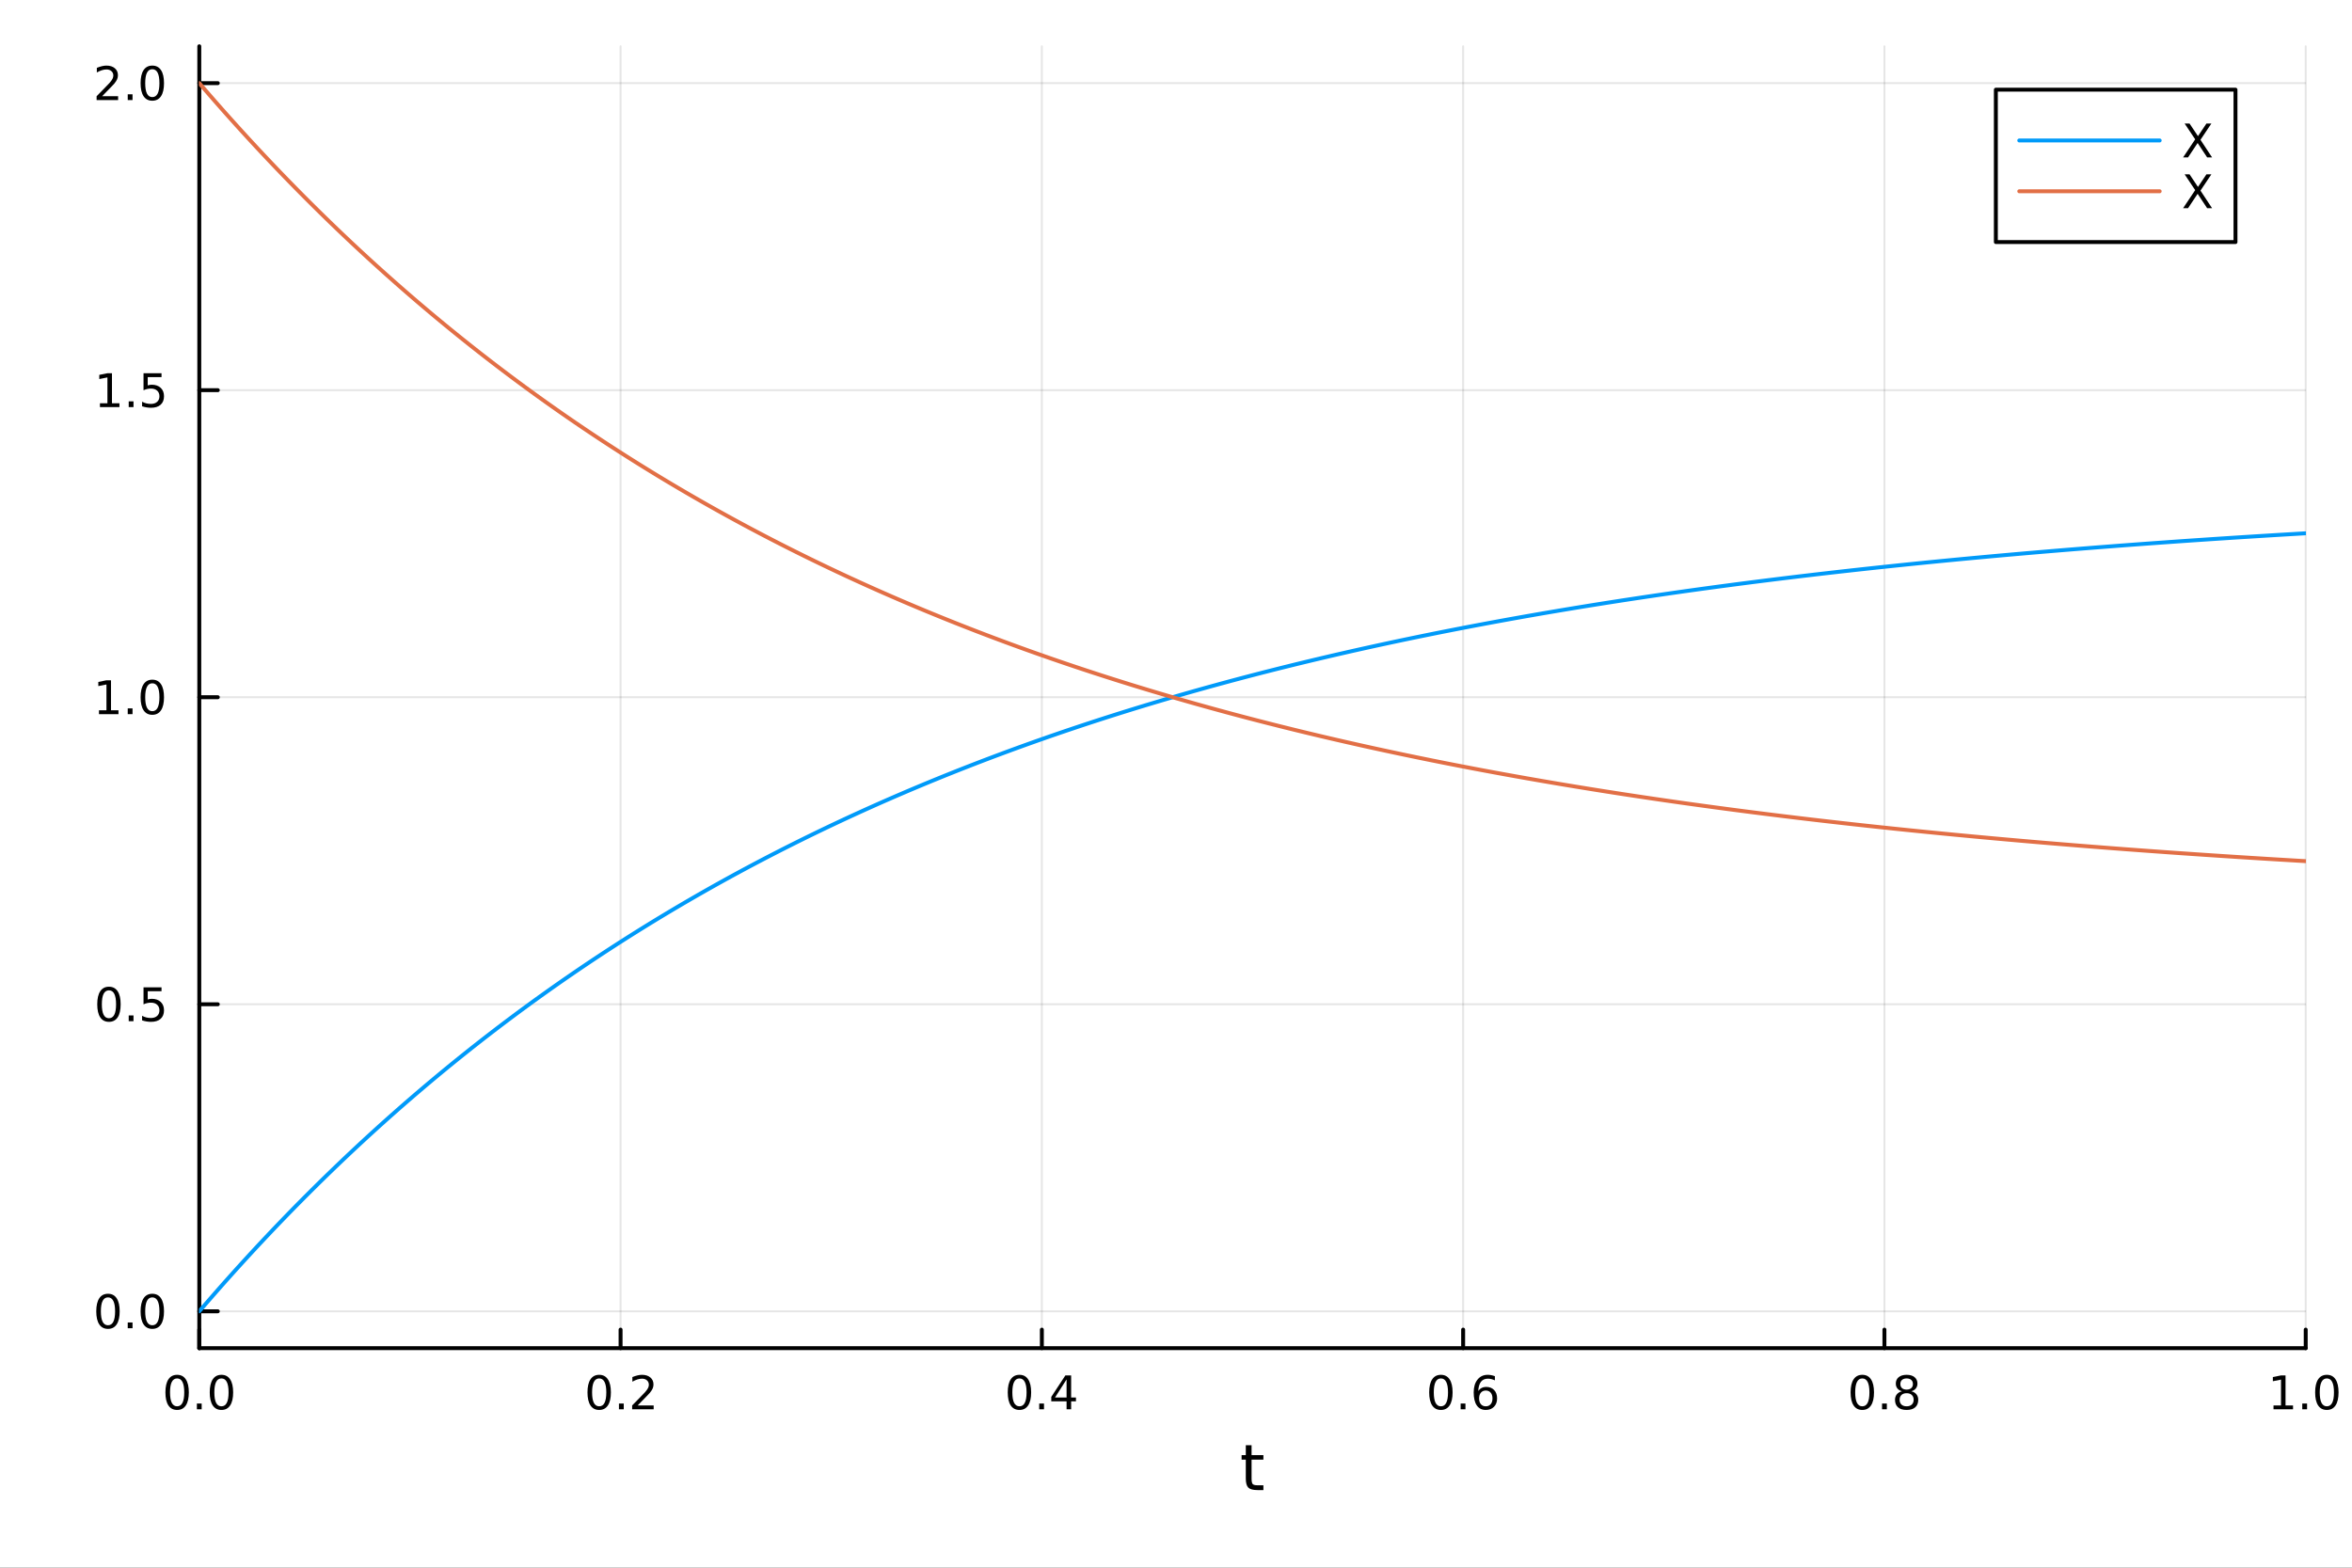 <?xml version="1.0" encoding="utf-8"?>
<svg xmlns="http://www.w3.org/2000/svg" xmlns:xlink="http://www.w3.org/1999/xlink" width="600" height="400" viewBox="0 0 2400 1600">
<rect x="0" y="0" width="2400" height="1600" fill="#333333" stroke="none"/>
<defs>
  <clipPath id="clip590">
    <rect x="0" y="0" width="2400" height="1600"/>
  </clipPath>
</defs>
<path clip-path="url(#clip590)" d="M0 1600 L2400 1600 L2400 0 L0 0  Z" fill="#ffffff" fill-rule="evenodd" fill-opacity="1"/>
<defs>
  <clipPath id="clip591">
    <rect x="480" y="0" width="1681" height="1600"/>
  </clipPath>
</defs>
<path clip-path="url(#clip590)" d="M203.356 1375.94 L2352.76 1375.94 L2352.76 47.244 L203.356 47.244  Z" fill="#ffffff" fill-rule="evenodd" fill-opacity="1"/>
<defs>
  <clipPath id="clip592">
    <rect x="203" y="47" width="2150" height="1330"/>
  </clipPath>
</defs>
<polyline clip-path="url(#clip592)" style="stroke:#000000; stroke-linecap:round; stroke-linejoin:round; stroke-width:2; stroke-opacity:0.1; fill:none" points="203.356,1375.94 203.356,47.244 "/>
<polyline clip-path="url(#clip592)" style="stroke:#000000; stroke-linecap:round; stroke-linejoin:round; stroke-width:2; stroke-opacity:0.1; fill:none" points="633.236,1375.94 633.236,47.244 "/>
<polyline clip-path="url(#clip592)" style="stroke:#000000; stroke-linecap:round; stroke-linejoin:round; stroke-width:2; stroke-opacity:0.1; fill:none" points="1063.12,1375.94 1063.12,47.244 "/>
<polyline clip-path="url(#clip592)" style="stroke:#000000; stroke-linecap:round; stroke-linejoin:round; stroke-width:2; stroke-opacity:0.1; fill:none" points="1493,1375.94 1493,47.244 "/>
<polyline clip-path="url(#clip592)" style="stroke:#000000; stroke-linecap:round; stroke-linejoin:round; stroke-width:2; stroke-opacity:0.1; fill:none" points="1922.88,1375.94 1922.88,47.244 "/>
<polyline clip-path="url(#clip592)" style="stroke:#000000; stroke-linecap:round; stroke-linejoin:round; stroke-width:2; stroke-opacity:0.1; fill:none" points="2352.76,1375.94 2352.76,47.244 "/>
<polyline clip-path="url(#clip592)" style="stroke:#000000; stroke-linecap:round; stroke-linejoin:round; stroke-width:2; stroke-opacity:0.1; fill:none" points="203.356,1338.33 2352.76,1338.33 "/>
<polyline clip-path="url(#clip592)" style="stroke:#000000; stroke-linecap:round; stroke-linejoin:round; stroke-width:2; stroke-opacity:0.1; fill:none" points="203.356,1024.96 2352.76,1024.96 "/>
<polyline clip-path="url(#clip592)" style="stroke:#000000; stroke-linecap:round; stroke-linejoin:round; stroke-width:2; stroke-opacity:0.1; fill:none" points="203.356,711.59 2352.76,711.59 "/>
<polyline clip-path="url(#clip592)" style="stroke:#000000; stroke-linecap:round; stroke-linejoin:round; stroke-width:2; stroke-opacity:0.1; fill:none" points="203.356,398.219 2352.76,398.219 "/>
<polyline clip-path="url(#clip592)" style="stroke:#000000; stroke-linecap:round; stroke-linejoin:round; stroke-width:2; stroke-opacity:0.1; fill:none" points="203.356,84.849 2352.76,84.849 "/>
<polyline clip-path="url(#clip590)" style="stroke:#000000; stroke-linecap:round; stroke-linejoin:round; stroke-width:4; stroke-opacity:1; fill:none" points="203.356,1375.94 2352.76,1375.94 "/>
<polyline clip-path="url(#clip590)" style="stroke:#000000; stroke-linecap:round; stroke-linejoin:round; stroke-width:4; stroke-opacity:1; fill:none" points="203.356,1375.94 203.356,1357.04 "/>
<polyline clip-path="url(#clip590)" style="stroke:#000000; stroke-linecap:round; stroke-linejoin:round; stroke-width:4; stroke-opacity:1; fill:none" points="633.236,1375.94 633.236,1357.04 "/>
<polyline clip-path="url(#clip590)" style="stroke:#000000; stroke-linecap:round; stroke-linejoin:round; stroke-width:4; stroke-opacity:1; fill:none" points="1063.12,1375.94 1063.12,1357.04 "/>
<polyline clip-path="url(#clip590)" style="stroke:#000000; stroke-linecap:round; stroke-linejoin:round; stroke-width:4; stroke-opacity:1; fill:none" points="1493,1375.94 1493,1357.04 "/>
<polyline clip-path="url(#clip590)" style="stroke:#000000; stroke-linecap:round; stroke-linejoin:round; stroke-width:4; stroke-opacity:1; fill:none" points="1922.88,1375.94 1922.88,1357.04 "/>
<polyline clip-path="url(#clip590)" style="stroke:#000000; stroke-linecap:round; stroke-linejoin:round; stroke-width:4; stroke-opacity:1; fill:none" points="2352.76,1375.94 2352.76,1357.04 "/>
<path clip-path="url(#clip590)" d="M180.741 1406.85 Q177.13 1406.85 175.301 1410.42 Q173.495 1413.96 173.495 1421.09 Q173.495 1428.2 175.301 1431.76 Q177.13 1435.3 180.741 1435.3 Q184.375 1435.3 186.18 1431.76 Q188.009 1428.2 188.009 1421.09 Q188.009 1413.96 186.18 1410.42 Q184.375 1406.85 180.741 1406.85 M180.741 1403.15 Q186.551 1403.15 189.606 1407.76 Q192.685 1412.34 192.685 1421.09 Q192.685 1429.82 189.606 1434.42 Q186.551 1439.01 180.741 1439.01 Q174.93 1439.01 171.852 1434.42 Q168.796 1429.82 168.796 1421.09 Q168.796 1412.34 171.852 1407.76 Q174.93 1403.15 180.741 1403.15 Z" fill="#000000" fill-rule="nonzero" fill-opacity="1" /><path clip-path="url(#clip590)" d="M200.903 1432.46 L205.787 1432.46 L205.787 1438.34 L200.903 1438.34 L200.903 1432.46 Z" fill="#000000" fill-rule="nonzero" fill-opacity="1" /><path clip-path="url(#clip590)" d="M225.972 1406.85 Q222.361 1406.85 220.532 1410.42 Q218.727 1413.96 218.727 1421.09 Q218.727 1428.2 220.532 1431.76 Q222.361 1435.3 225.972 1435.3 Q229.606 1435.3 231.412 1431.76 Q233.24 1428.2 233.24 1421.09 Q233.24 1413.96 231.412 1410.42 Q229.606 1406.85 225.972 1406.85 M225.972 1403.15 Q231.782 1403.15 234.838 1407.76 Q237.916 1412.34 237.916 1421.09 Q237.916 1429.82 234.838 1434.42 Q231.782 1439.01 225.972 1439.01 Q220.162 1439.01 217.083 1434.42 Q214.027 1429.82 214.027 1421.09 Q214.027 1412.34 217.083 1407.76 Q220.162 1403.15 225.972 1403.15 Z" fill="#000000" fill-rule="nonzero" fill-opacity="1" /><path clip-path="url(#clip590)" d="M611.419 1406.85 Q607.808 1406.85 605.979 1410.42 Q604.174 1413.96 604.174 1421.09 Q604.174 1428.2 605.979 1431.76 Q607.808 1435.3 611.419 1435.3 Q615.053 1435.3 616.859 1431.76 Q618.688 1428.2 618.688 1421.09 Q618.688 1413.96 616.859 1410.42 Q615.053 1406.85 611.419 1406.85 M611.419 1403.15 Q617.229 1403.15 620.285 1407.76 Q623.364 1412.34 623.364 1421.09 Q623.364 1429.82 620.285 1434.42 Q617.229 1439.01 611.419 1439.01 Q605.609 1439.01 602.53 1434.42 Q599.475 1429.82 599.475 1421.09 Q599.475 1412.34 602.53 1407.76 Q605.609 1403.15 611.419 1403.15 Z" fill="#000000" fill-rule="nonzero" fill-opacity="1" /><path clip-path="url(#clip590)" d="M631.581 1432.46 L636.465 1432.46 L636.465 1438.34 L631.581 1438.34 L631.581 1432.46 Z" fill="#000000" fill-rule="nonzero" fill-opacity="1" /><path clip-path="url(#clip590)" d="M650.678 1434.4 L666.998 1434.4 L666.998 1438.34 L645.053 1438.34 L645.053 1434.4 Q647.715 1431.65 652.299 1427.02 Q656.905 1422.36 658.086 1421.02 Q660.331 1418.5 661.211 1416.76 Q662.113 1415 662.113 1413.31 Q662.113 1410.56 660.169 1408.82 Q658.248 1407.09 655.146 1407.09 Q652.947 1407.09 650.493 1407.85 Q648.062 1408.61 645.285 1410.16 L645.285 1405.44 Q648.109 1404.31 650.562 1403.73 Q653.016 1403.15 655.053 1403.15 Q660.424 1403.15 663.618 1405.84 Q666.812 1408.52 666.812 1413.01 Q666.812 1415.14 666.002 1417.06 Q665.215 1418.96 663.109 1421.55 Q662.53 1422.22 659.428 1425.44 Q656.326 1428.64 650.678 1434.4 Z" fill="#000000" fill-rule="nonzero" fill-opacity="1" /><path clip-path="url(#clip590)" d="M1040.26 1406.85 Q1036.65 1406.85 1034.82 1410.42 Q1033.01 1413.96 1033.01 1421.09 Q1033.01 1428.2 1034.82 1431.76 Q1036.65 1435.3 1040.26 1435.3 Q1043.89 1435.3 1045.7 1431.76 Q1047.53 1428.2 1047.53 1421.09 Q1047.53 1413.96 1045.7 1410.42 Q1043.89 1406.85 1040.26 1406.85 M1040.26 1403.15 Q1046.07 1403.15 1049.12 1407.76 Q1052.2 1412.34 1052.2 1421.09 Q1052.2 1429.82 1049.12 1434.42 Q1046.07 1439.01 1040.26 1439.01 Q1034.45 1439.01 1031.37 1434.42 Q1028.31 1429.82 1028.31 1421.09 Q1028.31 1412.34 1031.37 1407.76 Q1034.45 1403.15 1040.26 1403.15 Z" fill="#000000" fill-rule="nonzero" fill-opacity="1" /><path clip-path="url(#clip590)" d="M1060.42 1432.46 L1065.3 1432.46 L1065.3 1438.34 L1060.42 1438.34 L1060.42 1432.46 Z" fill="#000000" fill-rule="nonzero" fill-opacity="1" /><path clip-path="url(#clip590)" d="M1088.34 1407.85 L1076.53 1426.3 L1088.34 1426.3 L1088.34 1407.85 M1087.11 1403.78 L1092.99 1403.78 L1092.99 1426.3 L1097.92 1426.3 L1097.92 1430.19 L1092.99 1430.19 L1092.99 1438.34 L1088.34 1438.34 L1088.34 1430.19 L1072.73 1430.19 L1072.73 1425.67 L1087.11 1403.78 Z" fill="#000000" fill-rule="nonzero" fill-opacity="1" /><path clip-path="url(#clip590)" d="M1470.3 1406.85 Q1466.69 1406.85 1464.86 1410.42 Q1463.05 1413.96 1463.05 1421.09 Q1463.05 1428.2 1464.86 1431.76 Q1466.69 1435.3 1470.3 1435.3 Q1473.93 1435.3 1475.74 1431.76 Q1477.57 1428.2 1477.57 1421.09 Q1477.57 1413.96 1475.74 1410.42 Q1473.93 1406.85 1470.3 1406.85 M1470.3 1403.15 Q1476.11 1403.15 1479.17 1407.76 Q1482.24 1412.34 1482.24 1421.09 Q1482.24 1429.82 1479.17 1434.42 Q1476.11 1439.01 1470.3 1439.01 Q1464.49 1439.01 1461.41 1434.42 Q1458.36 1429.82 1458.36 1421.09 Q1458.36 1412.34 1461.41 1407.76 Q1464.49 1403.15 1470.3 1403.15 Z" fill="#000000" fill-rule="nonzero" fill-opacity="1" /><path clip-path="url(#clip590)" d="M1490.46 1432.46 L1495.35 1432.46 L1495.35 1438.34 L1490.46 1438.34 L1490.46 1432.46 Z" fill="#000000" fill-rule="nonzero" fill-opacity="1" /><path clip-path="url(#clip590)" d="M1516.11 1419.19 Q1512.96 1419.19 1511.11 1421.35 Q1509.28 1423.5 1509.28 1427.25 Q1509.28 1430.97 1511.11 1433.15 Q1512.96 1435.3 1516.11 1435.3 Q1519.26 1435.3 1521.09 1433.15 Q1522.94 1430.97 1522.94 1427.25 Q1522.94 1423.5 1521.09 1421.35 Q1519.26 1419.19 1516.11 1419.19 M1525.39 1404.54 L1525.39 1408.8 Q1523.63 1407.97 1521.83 1407.53 Q1520.04 1407.09 1518.29 1407.09 Q1513.66 1407.09 1511.2 1410.21 Q1508.77 1413.34 1508.42 1419.66 Q1509.79 1417.64 1511.85 1416.58 Q1513.91 1415.49 1516.39 1415.49 Q1521.6 1415.49 1524.6 1418.66 Q1527.64 1421.81 1527.64 1427.25 Q1527.64 1432.57 1524.49 1435.79 Q1521.34 1439.01 1516.11 1439.01 Q1510.11 1439.01 1506.94 1434.42 Q1503.77 1429.82 1503.77 1421.09 Q1503.77 1412.9 1507.66 1408.03 Q1511.55 1403.15 1518.1 1403.15 Q1519.86 1403.15 1521.64 1403.5 Q1523.45 1403.85 1525.39 1404.54 Z" fill="#000000" fill-rule="nonzero" fill-opacity="1" /><path clip-path="url(#clip590)" d="M1900.31 1406.85 Q1896.7 1406.85 1894.87 1410.42 Q1893.06 1413.96 1893.06 1421.09 Q1893.06 1428.2 1894.87 1431.76 Q1896.7 1435.3 1900.31 1435.3 Q1903.94 1435.3 1905.75 1431.76 Q1907.58 1428.2 1907.58 1421.09 Q1907.58 1413.96 1905.75 1410.42 Q1903.94 1406.85 1900.31 1406.85 M1900.31 1403.15 Q1906.12 1403.15 1909.17 1407.76 Q1912.25 1412.34 1912.25 1421.09 Q1912.25 1429.82 1909.17 1434.42 Q1906.12 1439.01 1900.31 1439.01 Q1894.5 1439.01 1891.42 1434.42 Q1888.36 1429.82 1888.36 1421.09 Q1888.36 1412.34 1891.42 1407.76 Q1894.5 1403.15 1900.31 1403.15 Z" fill="#000000" fill-rule="nonzero" fill-opacity="1" /><path clip-path="url(#clip590)" d="M1920.47 1432.46 L1925.35 1432.46 L1925.35 1438.34 L1920.47 1438.34 L1920.47 1432.46 Z" fill="#000000" fill-rule="nonzero" fill-opacity="1" /><path clip-path="url(#clip590)" d="M1945.54 1421.92 Q1942.2 1421.92 1940.28 1423.71 Q1938.39 1425.49 1938.39 1428.61 Q1938.39 1431.74 1940.28 1433.52 Q1942.2 1435.3 1945.54 1435.3 Q1948.87 1435.3 1950.79 1433.52 Q1952.71 1431.72 1952.71 1428.61 Q1952.71 1425.49 1950.79 1423.71 Q1948.89 1421.92 1945.54 1421.92 M1940.86 1419.93 Q1937.85 1419.19 1936.16 1417.13 Q1934.5 1415.07 1934.5 1412.11 Q1934.5 1407.97 1937.44 1405.56 Q1940.4 1403.15 1945.54 1403.15 Q1950.7 1403.15 1953.64 1405.56 Q1956.58 1407.97 1956.58 1412.11 Q1956.58 1415.07 1954.89 1417.13 Q1953.22 1419.19 1950.24 1419.93 Q1953.62 1420.72 1955.49 1423.01 Q1957.39 1425.3 1957.39 1428.61 Q1957.39 1433.64 1954.31 1436.32 Q1951.26 1439.01 1945.54 1439.01 Q1939.82 1439.01 1936.74 1436.32 Q1933.69 1433.64 1933.69 1428.61 Q1933.69 1425.3 1935.58 1423.01 Q1937.48 1420.72 1940.86 1419.93 M1939.15 1412.55 Q1939.15 1415.23 1940.82 1416.74 Q1942.51 1418.24 1945.54 1418.24 Q1948.55 1418.24 1950.24 1416.74 Q1951.95 1415.23 1951.95 1412.55 Q1951.95 1409.86 1950.24 1408.36 Q1948.55 1406.85 1945.54 1406.85 Q1942.51 1406.85 1940.82 1408.36 Q1939.15 1409.86 1939.15 1412.55 Z" fill="#000000" fill-rule="nonzero" fill-opacity="1" /><path clip-path="url(#clip590)" d="M2319.91 1434.4 L2327.55 1434.4 L2327.55 1408.03 L2319.24 1409.7 L2319.24 1405.44 L2327.5 1403.78 L2332.18 1403.78 L2332.18 1434.4 L2339.82 1434.4 L2339.82 1438.34 L2319.91 1438.34 L2319.91 1434.4 Z" fill="#000000" fill-rule="nonzero" fill-opacity="1" /><path clip-path="url(#clip590)" d="M2349.26 1432.46 L2354.14 1432.46 L2354.14 1438.34 L2349.26 1438.34 L2349.26 1432.46 Z" fill="#000000" fill-rule="nonzero" fill-opacity="1" /><path clip-path="url(#clip590)" d="M2374.33 1406.85 Q2370.72 1406.85 2368.89 1410.42 Q2367.08 1413.96 2367.08 1421.09 Q2367.08 1428.2 2368.89 1431.76 Q2370.72 1435.3 2374.33 1435.3 Q2377.96 1435.3 2379.77 1431.76 Q2381.6 1428.2 2381.6 1421.09 Q2381.6 1413.96 2379.77 1410.42 Q2377.96 1406.85 2374.33 1406.85 M2374.33 1403.15 Q2380.14 1403.15 2383.2 1407.76 Q2386.27 1412.34 2386.27 1421.09 Q2386.27 1429.82 2383.2 1434.42 Q2380.14 1439.01 2374.33 1439.01 Q2368.52 1439.01 2365.44 1434.42 Q2362.39 1429.82 2362.39 1421.09 Q2362.39 1412.34 2365.44 1407.76 Q2368.52 1403.15 2374.33 1403.15 Z" fill="#000000" fill-rule="nonzero" fill-opacity="1" /><path clip-path="url(#clip590)" d="M1277.12 1475.03 L1277.12 1485.15 L1289.18 1485.15 L1289.18 1489.7 L1277.12 1489.7 L1277.12 1509.06 Q1277.12 1513.42 1278.29 1514.66 Q1279.5 1515.9 1283.16 1515.9 L1289.18 1515.9 L1289.18 1520.8 L1283.16 1520.8 Q1276.39 1520.8 1273.81 1518.29 Q1271.23 1515.74 1271.23 1509.06 L1271.23 1489.7 L1266.93 1489.7 L1266.93 1485.15 L1271.23 1485.15 L1271.23 1475.03 L1277.12 1475.03 Z" fill="#000000" fill-rule="nonzero" fill-opacity="1" /><polyline clip-path="url(#clip590)" style="stroke:#000000; stroke-linecap:round; stroke-linejoin:round; stroke-width:4; stroke-opacity:1; fill:none" points="203.356,1375.94 203.356,47.244 "/>
<polyline clip-path="url(#clip590)" style="stroke:#000000; stroke-linecap:round; stroke-linejoin:round; stroke-width:4; stroke-opacity:1; fill:none" points="203.356,1338.33 222.254,1338.33 "/>
<polyline clip-path="url(#clip590)" style="stroke:#000000; stroke-linecap:round; stroke-linejoin:round; stroke-width:4; stroke-opacity:1; fill:none" points="203.356,1024.96 222.254,1024.96 "/>
<polyline clip-path="url(#clip590)" style="stroke:#000000; stroke-linecap:round; stroke-linejoin:round; stroke-width:4; stroke-opacity:1; fill:none" points="203.356,711.59 222.254,711.59 "/>
<polyline clip-path="url(#clip590)" style="stroke:#000000; stroke-linecap:round; stroke-linejoin:round; stroke-width:4; stroke-opacity:1; fill:none" points="203.356,398.219 222.254,398.219 "/>
<polyline clip-path="url(#clip590)" style="stroke:#000000; stroke-linecap:round; stroke-linejoin:round; stroke-width:4; stroke-opacity:1; fill:none" points="203.356,84.849 222.254,84.849 "/>
<path clip-path="url(#clip590)" d="M110.181 1324.13 Q106.57 1324.13 104.741 1327.69 Q102.935 1331.24 102.935 1338.37 Q102.935 1345.47 104.741 1349.04 Q106.57 1352.58 110.181 1352.58 Q113.815 1352.58 115.62 1349.04 Q117.449 1345.47 117.449 1338.37 Q117.449 1331.24 115.62 1327.69 Q113.815 1324.13 110.181 1324.13 M110.181 1320.43 Q115.991 1320.43 119.046 1325.03 Q122.125 1329.62 122.125 1338.37 Q122.125 1347.09 119.046 1351.7 Q115.991 1356.28 110.181 1356.28 Q104.37 1356.28 101.292 1351.7 Q98.236 1347.09 98.236 1338.37 Q98.236 1329.62 101.292 1325.03 Q104.37 1320.43 110.181 1320.43 Z" fill="#000000" fill-rule="nonzero" fill-opacity="1" /><path clip-path="url(#clip590)" d="M130.343 1349.73 L135.227 1349.73 L135.227 1355.61 L130.343 1355.61 L130.343 1349.73 Z" fill="#000000" fill-rule="nonzero" fill-opacity="1" /><path clip-path="url(#clip590)" d="M155.412 1324.13 Q151.801 1324.13 149.972 1327.69 Q148.167 1331.24 148.167 1338.37 Q148.167 1345.47 149.972 1349.04 Q151.801 1352.58 155.412 1352.58 Q159.046 1352.58 160.852 1349.04 Q162.68 1345.47 162.68 1338.37 Q162.68 1331.24 160.852 1327.69 Q159.046 1324.13 155.412 1324.13 M155.412 1320.43 Q161.222 1320.43 164.278 1325.03 Q167.356 1329.62 167.356 1338.37 Q167.356 1347.09 164.278 1351.7 Q161.222 1356.28 155.412 1356.28 Q149.602 1356.28 146.523 1351.7 Q143.467 1347.09 143.467 1338.37 Q143.467 1329.62 146.523 1325.03 Q149.602 1320.43 155.412 1320.43 Z" fill="#000000" fill-rule="nonzero" fill-opacity="1" /><path clip-path="url(#clip590)" d="M111.176 1010.76 Q107.565 1010.76 105.736 1014.32 Q103.931 1017.87 103.931 1025 Q103.931 1032.1 105.736 1035.67 Q107.565 1039.21 111.176 1039.21 Q114.81 1039.21 116.616 1035.67 Q118.444 1032.1 118.444 1025 Q118.444 1017.87 116.616 1014.32 Q114.81 1010.76 111.176 1010.76 M111.176 1007.06 Q116.986 1007.06 120.042 1011.66 Q123.12 1016.25 123.12 1025 Q123.12 1033.72 120.042 1038.33 Q116.986 1042.91 111.176 1042.91 Q105.366 1042.91 102.287 1038.33 Q99.232 1033.72 99.232 1025 Q99.232 1016.25 102.287 1011.66 Q105.366 1007.06 111.176 1007.06 Z" fill="#000000" fill-rule="nonzero" fill-opacity="1" /><path clip-path="url(#clip590)" d="M131.338 1036.36 L136.222 1036.36 L136.222 1042.24 L131.338 1042.24 L131.338 1036.36 Z" fill="#000000" fill-rule="nonzero" fill-opacity="1" /><path clip-path="url(#clip590)" d="M146.454 1007.68 L164.81 1007.68 L164.81 1011.62 L150.736 1011.62 L150.736 1020.09 Q151.754 1019.74 152.773 1019.58 Q153.791 1019.39 154.81 1019.39 Q160.597 1019.39 163.977 1022.56 Q167.356 1025.74 167.356 1031.15 Q167.356 1036.73 163.884 1039.83 Q160.412 1042.91 154.092 1042.91 Q151.916 1042.91 149.648 1042.54 Q147.403 1042.17 144.995 1041.43 L144.995 1036.73 Q147.079 1037.87 149.301 1038.42 Q151.523 1038.98 154 1038.98 Q158.004 1038.98 160.342 1036.87 Q162.68 1034.76 162.68 1031.15 Q162.68 1027.54 160.342 1025.44 Q158.004 1023.33 154 1023.33 Q152.125 1023.33 150.25 1023.75 Q148.398 1024.16 146.454 1025.04 L146.454 1007.68 Z" fill="#000000" fill-rule="nonzero" fill-opacity="1" /><path clip-path="url(#clip590)" d="M100.991 724.935 L108.63 724.935 L108.63 698.569 L100.32 700.236 L100.32 695.977 L108.583 694.31 L113.259 694.31 L113.259 724.935 L120.898 724.935 L120.898 728.87 L100.991 728.87 L100.991 724.935 Z" fill="#000000" fill-rule="nonzero" fill-opacity="1" /><path clip-path="url(#clip590)" d="M130.343 722.99 L135.227 722.99 L135.227 728.87 L130.343 728.87 L130.343 722.99 Z" fill="#000000" fill-rule="nonzero" fill-opacity="1" /><path clip-path="url(#clip590)" d="M155.412 697.389 Q151.801 697.389 149.972 700.953 Q148.167 704.495 148.167 711.625 Q148.167 718.731 149.972 722.296 Q151.801 725.838 155.412 725.838 Q159.046 725.838 160.852 722.296 Q162.68 718.731 162.68 711.625 Q162.68 704.495 160.852 700.953 Q159.046 697.389 155.412 697.389 M155.412 693.685 Q161.222 693.685 164.278 698.291 Q167.356 702.875 167.356 711.625 Q167.356 720.351 164.278 724.958 Q161.222 729.541 155.412 729.541 Q149.602 729.541 146.523 724.958 Q143.467 720.351 143.467 711.625 Q143.467 702.875 146.523 698.291 Q149.602 693.685 155.412 693.685 Z" fill="#000000" fill-rule="nonzero" fill-opacity="1" /><path clip-path="url(#clip590)" d="M101.986 411.564 L109.625 411.564 L109.625 385.198 L101.315 386.865 L101.315 382.606 L109.579 380.939 L114.255 380.939 L114.255 411.564 L121.894 411.564 L121.894 415.499 L101.986 415.499 L101.986 411.564 Z" fill="#000000" fill-rule="nonzero" fill-opacity="1" /><path clip-path="url(#clip590)" d="M131.338 409.62 L136.222 409.62 L136.222 415.499 L131.338 415.499 L131.338 409.62 Z" fill="#000000" fill-rule="nonzero" fill-opacity="1" /><path clip-path="url(#clip590)" d="M146.454 380.939 L164.81 380.939 L164.81 384.874 L150.736 384.874 L150.736 393.347 Q151.754 392.999 152.773 392.837 Q153.791 392.652 154.81 392.652 Q160.597 392.652 163.977 395.823 Q167.356 398.995 167.356 404.411 Q167.356 409.99 163.884 413.092 Q160.412 416.171 154.092 416.171 Q151.916 416.171 149.648 415.8 Q147.403 415.43 144.995 414.689 L144.995 409.99 Q147.079 411.124 149.301 411.68 Q151.523 412.235 154 412.235 Q158.004 412.235 160.342 410.129 Q162.68 408.022 162.68 404.411 Q162.68 400.8 160.342 398.694 Q158.004 396.587 154 396.587 Q152.125 396.587 150.25 397.004 Q148.398 397.421 146.454 398.3 L146.454 380.939 Z" fill="#000000" fill-rule="nonzero" fill-opacity="1" /><path clip-path="url(#clip590)" d="M104.208 98.193 L120.528 98.193 L120.528 102.129 L98.583 102.129 L98.583 98.193 Q101.245 95.439 105.829 90.809 Q110.435 86.156 111.616 84.814 Q113.861 82.291 114.741 80.555 Q115.644 78.795 115.644 77.106 Q115.644 74.351 113.699 72.615 Q111.778 70.879 108.676 70.879 Q106.477 70.879 104.023 71.643 Q101.593 72.406 98.815 73.957 L98.815 69.235 Q101.639 68.101 104.093 67.522 Q106.546 66.944 108.583 66.944 Q113.954 66.944 117.148 69.629 Q120.343 72.314 120.343 76.805 Q120.343 78.934 119.532 80.856 Q118.745 82.754 116.639 85.346 Q116.06 86.018 112.958 89.235 Q109.857 92.43 104.208 98.193 Z" fill="#000000" fill-rule="nonzero" fill-opacity="1" /><path clip-path="url(#clip590)" d="M130.343 96.249 L135.227 96.249 L135.227 102.129 L130.343 102.129 L130.343 96.249 Z" fill="#000000" fill-rule="nonzero" fill-opacity="1" /><path clip-path="url(#clip590)" d="M155.412 70.647 Q151.801 70.647 149.972 74.212 Q148.167 77.754 148.167 84.883 Q148.167 91.99 149.972 95.555 Q151.801 99.096 155.412 99.096 Q159.046 99.096 160.852 95.555 Q162.68 91.99 162.68 84.883 Q162.68 77.754 160.852 74.212 Q159.046 70.647 155.412 70.647 M155.412 66.944 Q161.222 66.944 164.278 71.55 Q167.356 76.133 167.356 84.883 Q167.356 93.61 164.278 98.217 Q161.222 102.8 155.412 102.8 Q149.602 102.8 146.523 98.217 Q143.467 93.61 143.467 84.883 Q143.467 76.133 146.523 71.55 Q149.602 66.944 155.412 66.944 Z" fill="#000000" fill-rule="nonzero" fill-opacity="1" /><polyline clip-path="url(#clip592)" style="stroke:#009af9; stroke-linecap:round; stroke-linejoin:round; stroke-width:4; stroke-opacity:1; fill:none" points="203.356,1338.33 205.508,1335.83 207.659,1333.33 209.811,1330.84 211.962,1328.35 214.114,1325.88 216.266,1323.41 218.417,1320.95 220.569,1318.49 222.72,1316.05 224.872,1313.61 227.023,1311.18 229.175,1308.75 231.326,1306.34 233.478,1303.93 235.629,1301.52 237.781,1299.13 239.933,1296.74 242.084,1294.36 244.236,1291.99 246.387,1289.62 248.539,1287.26 250.69,1284.91 252.842,1282.56 254.993,1280.22 257.145,1277.89 259.297,1275.57 261.448,1273.25 263.6,1270.94 265.751,1268.64 267.903,1266.34 270.054,1264.05 272.206,1261.77 274.357,1259.49 276.509,1257.22 278.661,1254.96 280.812,1252.7 282.964,1250.45 285.115,1248.21 287.267,1245.98 289.418,1243.75 291.57,1241.52 293.721,1239.31 295.873,1237.1 298.024,1234.9 300.176,1232.7 302.328,1230.51 304.479,1228.33 306.631,1226.16 308.782,1223.99 310.934,1221.82 313.085,1219.67 315.237,1217.52 317.388,1215.37 319.54,1213.24 321.692,1211.11 323.843,1208.98 325.995,1206.86 328.146,1204.75 330.298,1202.65 332.449,1200.55 334.601,1198.46 336.752,1196.37 338.904,1194.29 341.055,1192.22 343.207,1190.15 345.359,1188.09 347.51,1186.03 349.662,1183.98 351.813,1181.94 353.965,1179.9 356.116,1177.87 358.268,1175.85 360.419,1173.83 362.571,1171.82 364.723,1169.81 366.874,1167.81 369.026,1165.82 371.177,1163.83 373.329,1161.84 375.48,1159.87 377.632,1157.9 379.783,1155.93 381.935,1153.97 384.087,1152.02 386.238,1150.07 388.39,1148.13 390.541,1146.2 392.693,1144.27 394.844,1142.34 396.996,1140.43 399.147,1138.51 401.299,1136.61 403.45,1134.71 405.602,1132.81 407.754,1130.92 409.905,1129.04 412.057,1127.16 414.208,1125.29 416.36,1123.42 418.511,1121.56 420.663,1119.7 422.814,1117.85 424.966,1116.01 427.118,1114.17 429.269,1112.34 431.421,1110.51 433.572,1108.68 435.724,1106.87 437.875,1105.06 440.027,1103.25 442.178,1101.45 444.33,1099.65 446.482,1097.86 448.633,1096.08 450.785,1094.3 452.936,1092.53 455.088,1090.76 457.239,1088.99 459.391,1087.24 461.542,1085.48 463.694,1083.74 465.845,1081.99 467.997,1080.26 470.149,1078.52 472.3,1076.8 474.452,1075.08 476.603,1073.36 478.755,1071.65 480.906,1069.94 483.058,1068.24 485.209,1066.55 487.361,1064.85 489.513,1063.17 491.664,1061.49 493.816,1059.81 495.967,1058.14 498.119,1056.48 500.27,1054.82 502.422,1053.16 504.573,1051.51 506.725,1049.86 508.876,1048.22 511.028,1046.59 513.18,1044.96 515.331,1043.33 517.483,1041.71 519.634,1040.09 521.786,1038.48 523.937,1036.88 526.089,1035.27 528.24,1033.68 530.392,1032.08 532.544,1030.5 534.695,1028.91 536.847,1027.34 538.998,1025.76 541.15,1024.19 543.301,1022.63 545.453,1021.07 547.604,1019.52 549.756,1017.97 551.908,1016.42 554.059,1014.88 556.211,1013.35 558.362,1011.81 560.514,1010.29 562.665,1008.77 564.817,1007.25 566.968,1005.74 569.12,1004.23 571.271,1002.72 573.423,1001.22 575.575,999.729 577.726,998.238 579.878,996.752 582.029,995.271 584.181,993.794 586.332,992.321 588.484,990.853 590.635,989.389 592.787,987.93 594.939,986.475 597.09,985.024 599.242,983.578 601.393,982.136 603.545,980.698 605.696,979.265 607.848,977.836 609.999,976.411 612.151,974.991 614.303,973.574 616.454,972.162 618.606,970.755 620.757,969.351 622.909,967.952 625.06,966.557 627.212,965.166 629.363,963.779 631.515,962.396 633.666,961.018 635.818,959.643 637.97,958.273 640.121,956.907 642.273,955.545 644.424,954.187 646.576,952.833 648.727,951.484 650.879,950.138 653.03,948.796 655.182,947.458 657.334,946.125 659.485,944.795 661.637,943.469 663.788,942.148 665.94,940.83 668.091,939.516 670.243,938.206 672.394,936.9 674.546,935.598 676.697,934.3 678.849,933.006 681.001,931.716 683.152,930.429 685.304,929.147 687.455,927.868 689.607,926.593 691.758,925.322 693.91,924.055 696.061,922.791 698.213,921.531 700.365,920.275 702.516,919.023 704.668,917.775 706.819,916.53 708.971,915.289 711.122,914.052 713.274,912.819 715.425,911.589 717.577,910.363 719.729,909.14 721.88,907.921 724.032,906.706 726.183,905.495 728.335,904.287 730.486,903.083 732.638,901.882 734.789,900.685 736.941,899.492 739.092,898.302 741.244,897.115 743.396,895.933 745.547,894.754 747.699,893.578 749.85,892.406 752.002,891.237 754.153,890.072 756.305,888.91 758.456,887.752 760.608,886.598 762.76,885.446 764.911,884.299 767.063,883.154 769.214,882.013 771.366,880.876 773.517,879.742 775.669,878.611 777.82,877.484 779.972,876.36 782.124,875.24 784.275,874.122 786.427,873.009 788.578,871.898 790.73,870.791 792.881,869.687 795.033,868.587 797.184,867.489 799.336,866.396 801.487,865.305 803.639,864.218 805.791,863.133 807.942,862.053 810.094,860.975 812.245,859.901 814.397,858.829 816.548,857.761 818.7,856.697 820.851,855.635 823.003,854.577 825.155,853.522 827.306,852.47 829.458,851.421 831.609,850.375 833.761,849.332 835.912,848.293 838.064,847.257 840.215,846.223 842.367,845.193 844.518,844.166 846.67,843.142 848.822,842.121 850.973,841.104 853.125,840.089 855.276,839.077 857.428,838.068 859.579,837.063 861.731,836.06 863.882,835.06 866.034,834.064 868.186,833.07 870.337,832.079 872.489,831.092 874.64,830.107 876.792,829.125 878.943,828.146 881.095,827.171 883.246,826.198 885.398,825.227 887.55,824.26 889.701,823.296 891.853,822.335 894.004,821.376 896.156,820.421 898.307,819.468 900.459,818.518 902.61,817.571 904.762,816.627 906.913,815.685 909.065,814.747 911.217,813.811 913.368,812.878 915.52,811.948 917.671,811.021 919.823,810.096 921.974,809.174 924.126,808.255 926.277,807.339 928.429,806.426 930.581,805.515 932.732,804.607 934.884,803.702 937.035,802.799 939.187,801.899 941.338,801.002 943.49,800.107 945.641,799.215 947.793,798.326 949.944,797.44 952.096,796.556 954.248,795.675 956.399,794.796 958.551,793.92 960.702,793.047 962.854,792.176 965.005,791.308 967.157,790.443 969.308,789.58 971.46,788.72 973.612,787.862 975.763,787.007 977.915,786.154 980.066,785.304 982.218,784.457 984.369,783.612 986.521,782.77 988.672,781.93 990.824,781.092 992.976,780.258 995.127,779.425 997.279,778.595 999.43,777.768 1001.58,776.943 1003.73,776.121 1005.88,775.301 1008.04,774.483 1010.19,773.668 1012.34,772.856 1014.49,772.046 1016.64,771.238 1018.79,770.433 1020.95,769.63 1023.1,768.829 1025.25,768.031 1027.4,767.236 1029.55,766.442 1031.7,765.651 1033.85,764.863 1036.01,764.077 1038.16,763.293 1040.31,762.511 1042.46,761.732 1044.61,760.955 1046.76,760.181 1048.92,759.409 1051.07,758.639 1053.22,757.871 1055.37,757.106 1057.52,756.343 1059.67,755.582 1061.83,754.824 1063.98,754.068 1066.13,753.314 1068.28,752.562 1070.43,751.813 1072.58,751.066 1074.73,750.321 1076.89,749.579 1079.04,748.838 1081.19,748.1 1083.34,747.364 1085.49,746.63 1087.64,745.899 1089.8,745.169 1091.95,744.442 1094.1,743.717 1096.25,742.995 1098.4,742.274 1100.55,741.555 1102.7,740.839 1104.86,740.125 1107.01,739.413 1109.16,738.703 1111.31,737.995 1113.46,737.29 1115.61,736.586 1117.77,735.885 1119.92,735.186 1122.07,734.488 1124.22,733.793 1126.37,733.1 1128.52,732.409 1130.67,731.72 1132.83,731.034 1134.98,730.349 1137.13,729.666 1139.28,728.986 1141.43,728.307 1143.58,727.63 1145.74,726.956 1147.89,726.283 1150.04,725.613 1152.19,724.944 1154.34,724.278 1156.49,723.614 1158.64,722.951 1160.8,722.291 1162.95,721.632 1165.1,720.976 1167.25,720.321 1169.4,719.668 1171.55,719.018 1173.71,718.369 1175.86,717.722 1178.01,717.078 1180.16,716.435 1182.31,715.794 1184.46,715.155 1186.62,714.518 1188.77,713.882 1190.92,713.249 1193.07,712.618 1195.22,711.988 1197.37,711.361 1199.52,710.735 1201.68,710.111 1203.83,709.489 1205.98,708.869 1208.13,708.251 1210.28,707.634 1212.43,707.02 1214.59,706.407 1216.74,705.796 1218.89,705.187 1221.04,704.58 1223.19,703.975 1225.34,703.371 1227.49,702.769 1229.65,702.17 1231.8,701.571 1233.95,700.975 1236.1,700.38 1238.25,699.788 1240.4,699.197 1242.56,698.607 1244.71,698.02 1246.86,697.434 1249.01,696.85 1251.16,696.268 1253.31,695.688 1255.46,695.109 1257.62,694.532 1259.77,693.957 1261.92,693.383 1264.07,692.811 1266.22,692.241 1268.37,691.673 1270.53,691.106 1272.68,690.541 1274.83,689.978 1276.98,689.416 1279.13,688.856 1281.28,688.298 1283.43,687.742 1285.59,687.187 1287.74,686.633 1289.89,686.082 1292.04,685.532 1294.19,684.984 1296.34,684.437 1298.5,683.892 1300.65,683.349 1302.8,682.807 1304.95,682.267 1307.1,681.728 1309.25,681.191 1311.41,680.656 1313.56,680.123 1315.71,679.59 1317.86,679.06 1320.01,678.531 1322.16,678.004 1324.31,677.478 1326.47,676.954 1328.62,676.431 1330.77,675.91 1332.92,675.391 1335.07,674.873 1337.22,674.357 1339.38,673.842 1341.53,673.329 1343.68,672.817 1345.83,672.307 1347.98,671.798 1350.13,671.291 1352.28,670.785 1354.44,670.281 1356.59,669.779 1358.74,669.278 1360.89,668.778 1363.04,668.28 1365.19,667.783 1367.35,667.288 1369.5,666.794 1371.65,666.302 1373.8,665.812 1375.95,665.322 1378.1,664.835 1380.25,664.348 1382.41,663.864 1384.56,663.38 1386.71,662.898 1388.86,662.418 1391.01,661.939 1393.16,661.461 1395.32,660.985 1397.47,660.51 1399.62,660.037 1401.77,659.565 1403.92,659.094 1406.07,658.625 1408.22,658.158 1410.38,657.691 1412.53,657.227 1414.68,656.763 1416.83,656.301 1418.98,655.84 1421.13,655.381 1423.29,654.923 1425.44,654.466 1427.59,654.011 1429.74,653.557 1431.89,653.105 1434.04,652.654 1436.2,652.204 1438.35,651.756 1440.5,651.309 1442.65,650.863 1444.8,650.419 1446.95,649.975 1449.1,649.534 1451.26,649.093 1453.41,648.654 1455.56,648.217 1457.71,647.78 1459.86,647.345 1462.01,646.911 1464.17,646.479 1466.32,646.047 1468.47,645.617 1470.62,645.189 1472.77,644.761 1474.92,644.335 1477.07,643.911 1479.23,643.487 1481.38,643.065 1483.53,642.644 1485.68,642.224 1487.83,641.806 1489.98,641.389 1492.14,640.973 1494.29,640.558 1496.44,640.144 1498.59,639.732 1500.74,639.321 1502.89,638.912 1505.04,638.503 1507.2,638.096 1509.35,637.69 1511.5,637.285 1513.65,636.881 1515.8,636.479 1517.95,636.078 1520.11,635.678 1522.26,635.279 1524.41,634.881 1526.56,634.485 1528.71,634.09 1530.86,633.696 1533.01,633.303 1535.17,632.911 1537.32,632.521 1539.47,632.131 1541.62,631.743 1543.77,631.356 1545.92,630.97 1548.08,630.586 1550.23,630.202 1552.38,629.82 1554.53,629.439 1556.68,629.059 1558.83,628.68 1560.99,628.302 1563.14,627.925 1565.29,627.55 1567.44,627.175 1569.59,626.802 1571.74,626.43 1573.89,626.059 1576.05,625.689 1578.2,625.32 1580.35,624.952 1582.5,624.586 1584.65,624.22 1586.8,623.856 1588.96,623.493 1591.11,623.13 1593.26,622.769 1595.41,622.409 1597.56,622.05 1599.71,621.692 1601.86,621.335 1604.02,620.98 1606.17,620.625 1608.32,620.271 1610.47,619.919 1612.62,619.567 1614.77,619.217 1616.93,618.867 1619.08,618.519 1621.23,618.172 1623.38,617.826 1625.53,617.48 1627.68,617.136 1629.83,616.793 1631.99,616.451 1634.14,616.11 1636.29,615.77 1638.44,615.431 1640.59,615.093 1642.74,614.756 1644.9,614.419 1647.05,614.084 1649.2,613.75 1651.35,613.417 1653.5,613.085 1655.65,612.754 1657.8,612.424 1659.96,612.095 1662.11,611.767 1664.26,611.44 1666.41,611.114 1668.56,610.789 1670.71,610.465 1672.87,610.142 1675.02,609.819 1677.17,609.498 1679.32,609.178 1681.47,608.859 1683.62,608.54 1685.78,608.223 1687.93,607.906 1690.08,607.591 1692.23,607.276 1694.38,606.963 1696.53,606.65 1698.68,606.338 1700.84,606.027 1702.99,605.718 1705.14,605.409 1707.29,605.101 1709.44,604.793 1711.59,604.487 1713.75,604.182 1715.9,603.878 1718.05,603.574 1720.2,603.272 1722.35,602.97 1724.5,602.669 1726.65,602.369 1728.81,602.071 1730.96,601.773 1733.11,601.475 1735.26,601.179 1737.41,600.884 1739.56,600.589 1741.72,600.296 1743.87,600.003 1746.02,599.711 1748.17,599.42 1750.32,599.13 1752.47,598.841 1754.62,598.552 1756.78,598.265 1758.93,597.978 1761.08,597.692 1763.23,597.407 1765.38,597.123 1767.53,596.84 1769.69,596.557 1771.84,596.276 1773.99,595.995 1776.14,595.715 1778.29,595.436 1780.44,595.158 1782.59,594.881 1784.75,594.604 1786.9,594.328 1789.05,594.054 1791.2,593.779 1793.35,593.506 1795.5,593.234 1797.66,592.962 1799.81,592.691 1801.96,592.421 1804.11,592.152 1806.26,591.884 1808.41,591.616 1810.56,591.35 1812.72,591.084 1814.87,590.818 1817.02,590.554 1819.17,590.29 1821.32,590.028 1823.47,589.766 1825.63,589.504 1827.78,589.244 1829.93,588.984 1832.08,588.726 1834.23,588.467 1836.38,588.21 1838.54,587.954 1840.69,587.698 1842.84,587.443 1844.99,587.189 1847.14,586.935 1849.29,586.682 1851.44,586.43 1853.6,586.179 1855.75,585.929 1857.9,585.679 1860.05,585.43 1862.2,585.182 1864.35,584.935 1866.51,584.688 1868.66,584.442 1870.81,584.197 1872.96,583.952 1875.11,583.708 1877.26,583.465 1879.41,583.223 1881.57,582.982 1883.72,582.741 1885.87,582.501 1888.02,582.261 1890.17,582.023 1892.32,581.785 1894.48,581.547 1896.63,581.311 1898.78,581.075 1900.93,580.84 1903.08,580.606 1905.23,580.372 1907.38,580.139 1909.54,579.907 1911.69,579.675 1913.84,579.444 1915.99,579.214 1918.14,578.984 1920.29,578.756 1922.45,578.527 1924.6,578.3 1926.75,578.073 1928.9,577.847 1931.05,577.622 1933.2,577.397 1935.35,577.173 1937.51,576.95 1939.66,576.727 1941.81,576.505 1943.96,576.283 1946.11,576.063 1948.26,575.843 1950.42,575.623 1952.57,575.405 1954.72,575.187 1956.87,574.969 1959.02,574.752 1961.17,574.536 1963.33,574.321 1965.48,574.106 1967.63,573.892 1969.78,573.678 1971.93,573.466 1974.08,573.253 1976.23,573.042 1978.39,572.831 1980.54,572.62 1982.69,572.411 1984.84,572.202 1986.99,571.993 1989.14,571.785 1991.3,571.578 1993.45,571.372 1995.6,571.166 1997.75,570.96 1999.9,570.756 2002.05,570.552 2004.2,570.348 2006.36,570.145 2008.51,569.943 2010.66,569.741 2012.81,569.54 2014.96,569.34 2017.11,569.14 2019.27,568.941 2021.42,568.742 2023.57,568.544 2025.72,568.347 2027.87,568.15 2030.02,567.954 2032.17,567.758 2034.33,567.563 2036.48,567.368 2038.63,567.174 2040.78,566.981 2042.93,566.788 2045.08,566.596 2047.24,566.404 2049.39,566.213 2051.54,566.023 2053.69,565.833 2055.84,565.644 2057.99,565.455 2060.14,565.267 2062.3,565.079 2064.45,564.892 2066.6,564.706 2068.75,564.52 2070.9,564.334 2073.05,564.15 2075.21,563.965 2077.36,563.782 2079.51,563.598 2081.66,563.416 2083.81,563.234 2085.96,563.052 2088.12,562.871 2090.27,562.691 2092.42,562.511 2094.57,562.331 2096.72,562.153 2098.87,561.974 2101.02,561.797 2103.18,561.619 2105.33,561.443 2107.48,561.267 2109.63,561.091 2111.78,560.916 2113.93,560.741 2116.09,560.567 2118.24,560.394 2120.39,560.221 2122.54,560.048 2124.69,559.876 2126.84,559.705 2128.99,559.534 2131.15,559.363 2133.3,559.193 2135.45,559.024 2137.6,558.855 2139.75,558.687 2141.9,558.519 2144.06,558.351 2146.21,558.184 2148.36,558.018 2150.51,557.852 2152.66,557.687 2154.81,557.522 2156.96,557.357 2159.12,557.193 2161.27,557.03 2163.42,556.867 2165.57,556.704 2167.72,556.542 2169.87,556.381 2172.03,556.22 2174.18,556.059 2176.33,555.899 2178.48,555.74 2180.63,555.581 2182.78,555.422 2184.93,555.264 2187.09,555.106 2189.24,554.949 2191.39,554.792 2193.54,554.636 2195.69,554.48 2197.84,554.325 2200,554.17 2202.15,554.015 2204.3,553.861 2206.45,553.708 2208.6,553.555 2210.75,553.402 2212.91,553.25 2215.06,553.099 2217.21,552.947 2219.36,552.797 2221.51,552.646 2223.66,552.497 2225.81,552.347 2227.97,552.198 2230.12,552.05 2232.27,551.902 2234.42,551.754 2236.57,551.607 2238.72,551.46 2240.88,551.314 2243.03,551.168 2245.18,551.023 2247.33,550.878 2249.48,550.733 2251.63,550.589 2253.78,550.445 2255.94,550.302 2258.09,550.159 2260.24,550.017 2262.39,549.875 2264.54,549.734 2266.69,549.592 2268.85,549.452 2271,549.312 2273.15,549.172 2275.3,549.032 2277.45,548.893 2279.6,548.755 2281.75,548.617 2283.91,548.479 2286.06,548.341 2288.21,548.205 2290.36,548.068 2292.51,547.932 2294.66,547.796 2296.82,547.661 2298.97,547.526 2301.12,547.392 2303.27,547.257 2305.42,547.124 2307.57,546.99 2309.72,546.858 2311.88,546.725 2314.03,546.593 2316.18,546.461 2318.33,546.33 2320.48,546.199 2322.63,546.069 2324.79,545.939 2326.94,545.809 2329.09,545.68 2331.24,545.551 2333.39,545.422 2335.54,545.294 2337.7,545.166 2339.85,545.039 2342,544.912 2344.15,544.785 2346.3,544.659 2348.45,544.533 2350.6,544.407 2352.76,544.282 "/>
<polyline clip-path="url(#clip592)" style="stroke:#e26f46; stroke-linecap:round; stroke-linejoin:round; stroke-width:4; stroke-opacity:1; fill:none" points="203.356,84.849 205.508,87.354 207.659,89.853 209.811,92.343 211.962,94.826 214.114,97.302 216.266,99.771 218.417,102.232 220.569,104.685 222.72,107.131 224.872,109.57 227.023,112.002 229.175,114.426 231.326,116.843 233.478,119.253 235.629,121.655 237.781,124.051 239.933,126.439 242.084,128.82 244.236,131.194 246.387,133.561 248.539,135.92 250.69,138.273 252.842,140.618 254.993,142.957 257.145,145.288 259.297,147.613 261.448,149.93 263.6,152.241 265.751,154.544 267.903,156.841 270.054,159.131 272.206,161.414 274.357,163.69 276.509,165.959 278.661,168.222 280.812,170.478 282.964,172.727 285.115,174.969 287.267,177.204 289.418,179.433 291.57,181.655 293.721,183.871 295.873,186.079 298.024,188.282 300.176,190.477 302.328,192.666 304.479,194.849 306.631,197.024 308.782,199.194 310.934,201.357 313.085,203.513 315.237,205.663 317.388,207.806 319.54,209.943 321.692,212.074 323.843,214.198 325.995,216.316 328.146,218.428 330.298,220.533 332.449,222.632 334.601,224.724 336.752,226.81 338.904,228.891 341.055,230.964 343.207,233.032 345.359,235.093 347.51,237.148 349.662,239.198 351.813,241.24 353.965,243.277 356.116,245.308 358.268,247.332 360.419,249.351 362.571,251.363 364.723,253.37 366.874,255.37 369.026,257.365 371.177,259.353 373.329,261.335 375.48,263.312 377.632,265.283 379.783,267.247 381.935,269.206 384.087,271.159 386.238,273.106 388.39,275.047 390.541,276.983 392.693,278.912 394.844,280.836 396.996,282.754 399.147,284.666 401.299,286.573 403.45,288.474 405.602,290.369 407.754,292.258 409.905,294.142 412.057,296.02 414.208,297.893 416.36,299.76 418.511,301.621 420.663,303.477 422.814,305.327 424.966,307.172 427.118,309.011 429.269,310.844 431.421,312.672 433.572,314.495 435.724,316.312 437.875,318.124 440.027,319.93 442.178,321.731 444.33,323.526 446.482,325.316 448.633,327.101 450.785,328.88 452.936,330.654 455.088,332.423 457.239,334.186 459.391,335.944 461.542,337.697 463.694,339.445 465.845,341.187 467.997,342.924 470.149,344.656 472.3,346.382 474.452,348.104 476.603,349.82 478.755,351.531 480.906,353.238 483.058,354.938 485.209,356.634 487.361,358.325 489.513,360.011 491.664,361.691 493.816,363.367 495.967,365.038 498.119,366.703 500.27,368.364 502.422,370.019 504.573,371.67 506.725,373.316 508.876,374.956 511.028,376.592 513.18,378.223 515.331,379.849 517.483,381.47 519.634,383.087 521.786,384.698 523.937,386.305 526.089,387.906 528.24,389.503 530.392,391.096 532.544,392.683 534.695,394.266 536.847,395.844 538.998,397.417 541.15,398.985 543.301,400.549 545.453,402.108 547.604,403.663 549.756,405.212 551.908,406.758 554.059,408.298 556.211,409.834 558.362,411.365 560.514,412.892 562.665,414.414 564.817,415.931 566.968,417.444 569.12,418.953 571.271,420.457 573.423,421.956 575.575,423.451 577.726,424.941 579.878,426.427 582.029,427.909 584.181,429.386 586.332,430.859 588.484,432.327 590.635,433.791 592.787,435.25 594.939,436.705 597.09,438.156 599.242,439.602 601.393,441.044 603.545,442.482 605.696,443.915 607.848,445.344 609.999,446.769 612.151,448.189 614.303,449.606 616.454,451.018 618.606,452.425 620.757,453.829 622.909,455.228 625.06,456.623 627.212,458.014 629.363,459.401 631.515,460.784 633.666,462.162 635.818,463.536 637.97,464.907 640.121,466.273 642.273,467.635 644.424,468.993 646.576,470.346 648.727,471.696 650.879,473.042 653.03,474.384 655.182,475.721 657.334,477.055 659.485,478.385 661.637,479.71 663.788,481.032 665.94,482.35 668.091,483.664 670.243,484.973 672.394,486.279 674.546,487.581 676.697,488.88 678.849,490.174 681.001,491.464 683.152,492.751 685.304,494.033 687.455,495.312 689.607,496.587 691.758,497.858 693.91,499.125 696.061,500.389 698.213,501.648 700.365,502.904 702.516,504.157 704.668,505.405 706.819,506.65 708.971,507.891 711.122,509.128 713.274,510.361 715.425,511.591 717.577,512.817 719.729,514.04 721.88,515.258 724.032,516.474 726.183,517.685 728.335,518.893 730.486,520.097 732.638,521.298 734.789,522.495 736.941,523.688 739.092,524.878 741.244,526.064 743.396,527.247 745.547,528.426 747.699,529.602 749.85,530.774 752.002,531.943 754.153,533.108 756.305,534.269 758.456,535.428 760.608,536.582 762.76,537.733 764.911,538.881 767.063,540.026 769.214,541.166 771.366,542.304 773.517,543.438 775.669,544.569 777.82,545.696 779.972,546.82 782.124,547.94 784.275,549.057 786.427,550.171 788.578,551.282 790.73,552.389 792.881,553.493 795.033,554.593 797.184,555.69 799.336,556.784 801.487,557.875 803.639,558.962 805.791,560.046 807.942,561.127 810.094,562.205 812.245,563.279 814.397,564.35 816.548,565.418 818.7,566.483 820.851,567.545 823.003,568.603 825.155,569.658 827.306,570.71 829.458,571.759 831.609,572.805 833.761,573.847 835.912,574.887 838.064,575.923 840.215,576.956 842.367,577.987 844.518,579.014 846.67,580.038 848.822,581.058 850.973,582.076 853.125,583.091 855.276,584.103 857.428,585.111 859.579,586.117 861.731,587.12 863.882,588.119 866.034,589.116 868.186,590.11 870.337,591.1 872.489,592.088 874.64,593.073 876.792,594.055 878.943,595.033 881.095,596.009 883.246,596.982 885.398,597.952 887.55,598.92 889.701,599.884 891.853,600.845 894.004,601.804 896.156,602.759 898.307,603.712 900.459,604.662 902.61,605.609 904.762,606.553 906.913,607.494 909.065,608.433 911.217,609.369 913.368,610.302 915.52,611.232 917.671,612.159 919.823,613.084 921.974,614.005 924.126,614.924 926.277,615.841 928.429,616.754 930.581,617.665 932.732,618.573 934.884,619.478 937.035,620.381 939.187,621.281 941.338,622.178 943.49,623.073 945.641,623.964 947.793,624.854 949.944,625.74 952.096,626.624 954.248,627.505 956.399,628.384 958.551,629.26 960.702,630.133 962.854,631.003 965.005,631.872 967.157,632.737 969.308,633.6 971.46,634.46 973.612,635.318 975.763,636.173 977.915,637.025 980.066,637.875 982.218,638.723 984.369,639.568 986.521,640.41 988.672,641.25 990.824,642.087 992.976,642.922 995.127,643.755 997.279,644.584 999.43,645.412 1001.58,646.237 1003.73,647.059 1005.88,647.879 1008.04,648.696 1010.19,649.511 1012.34,650.324 1014.49,651.134 1016.64,651.942 1018.79,652.747 1020.95,653.55 1023.1,654.351 1025.25,655.149 1027.4,655.944 1029.55,656.738 1031.7,657.529 1033.85,658.317 1036.01,659.103 1038.16,659.887 1040.31,660.669 1042.46,661.448 1044.61,662.225 1046.76,662.999 1048.92,663.771 1051.07,664.541 1053.22,665.309 1055.37,666.074 1057.52,666.837 1059.67,667.598 1061.83,668.356 1063.98,669.112 1066.13,669.866 1068.28,670.617 1070.43,671.367 1072.58,672.114 1074.73,672.859 1076.89,673.601 1079.04,674.342 1081.19,675.08 1083.34,675.816 1085.49,676.549 1087.64,677.281 1089.8,678.01 1091.95,678.737 1094.1,679.462 1096.25,680.185 1098.4,680.906 1100.55,681.624 1102.7,682.341 1104.86,683.055 1107.01,683.767 1109.16,684.477 1111.31,685.184 1113.46,685.89 1115.61,686.594 1117.77,687.295 1119.92,687.994 1122.07,688.691 1124.22,689.387 1126.37,690.08 1128.52,690.771 1130.67,691.459 1132.83,692.146 1134.98,692.831 1137.13,693.514 1139.28,694.194 1141.43,694.873 1143.58,695.549 1145.74,696.224 1147.89,696.896 1150.04,697.567 1152.19,698.235 1154.34,698.902 1156.49,699.566 1158.64,700.229 1160.8,700.889 1162.95,701.548 1165.1,702.204 1167.25,702.859 1169.4,703.511 1171.55,704.162 1173.71,704.811 1175.86,705.458 1178.01,706.102 1180.16,706.745 1182.31,707.386 1184.46,708.025 1186.62,708.662 1188.77,709.297 1190.92,709.931 1193.07,710.562 1195.22,711.192 1197.37,711.819 1199.52,712.445 1201.68,713.069 1203.83,713.691 1205.98,714.311 1208.13,714.929 1210.28,715.545 1212.43,716.16 1214.59,716.773 1216.74,717.383 1218.89,717.993 1221.04,718.6 1223.19,719.205 1225.34,719.809 1227.49,720.41 1229.65,721.01 1231.8,721.608 1233.95,722.205 1236.1,722.799 1238.25,723.392 1240.4,723.983 1242.56,724.572 1244.71,725.16 1246.86,725.746 1249.01,726.33 1251.16,726.912 1253.31,727.492 1255.46,728.071 1257.62,728.648 1259.77,729.223 1261.92,729.797 1264.07,730.368 1266.22,730.939 1268.37,731.507 1270.53,732.074 1272.68,732.639 1274.83,733.202 1276.98,733.764 1279.13,734.323 1281.28,734.882 1283.43,735.438 1285.59,735.993 1287.74,736.546 1289.89,737.098 1292.04,737.648 1294.19,738.196 1296.34,738.743 1298.5,739.288 1300.65,739.831 1302.8,740.373 1304.95,740.913 1307.1,741.451 1309.25,741.988 1311.41,742.524 1313.56,743.057 1315.71,743.589 1317.86,744.12 1320.01,744.649 1322.16,745.176 1324.31,745.702 1326.47,746.226 1328.62,746.748 1330.77,747.269 1332.92,747.789 1335.07,748.307 1337.22,748.823 1339.38,749.338 1341.53,749.851 1343.68,750.363 1345.83,750.873 1347.98,751.382 1350.13,751.889 1352.28,752.394 1354.44,752.899 1356.59,753.401 1358.74,753.902 1360.89,754.402 1363.04,754.9 1365.19,755.397 1367.35,755.892 1369.5,756.385 1371.65,756.878 1373.8,757.368 1375.95,757.857 1378.1,758.345 1380.25,758.831 1382.41,759.316 1384.56,759.8 1386.71,760.282 1388.86,760.762 1391.01,761.241 1393.16,761.719 1395.32,762.195 1397.47,762.67 1399.62,763.143 1401.77,763.615 1403.92,764.085 1406.07,764.554 1408.22,765.022 1410.38,765.488 1412.53,765.953 1414.68,766.417 1416.83,766.879 1418.98,767.34 1421.13,767.799 1423.29,768.257 1425.44,768.713 1427.59,769.169 1429.74,769.622 1431.89,770.075 1434.04,770.526 1436.2,770.976 1438.35,771.424 1440.5,771.871 1442.65,772.317 1444.8,772.761 1446.95,773.204 1449.1,773.646 1451.26,774.087 1453.41,774.526 1455.56,774.963 1457.71,775.4 1459.86,775.835 1462.01,776.269 1464.17,776.701 1466.32,777.132 1468.47,777.562 1470.62,777.991 1472.77,778.418 1474.92,778.844 1477.07,779.269 1479.23,779.693 1481.38,780.115 1483.53,780.536 1485.68,780.956 1487.83,781.374 1489.98,781.791 1492.14,782.207 1494.29,782.622 1496.44,783.035 1498.59,783.448 1500.74,783.859 1502.89,784.268 1505.04,784.677 1507.2,785.084 1509.35,785.49 1511.5,785.895 1513.65,786.299 1515.8,786.701 1517.95,787.102 1520.11,787.502 1522.26,787.901 1524.41,788.299 1526.56,788.695 1528.71,789.09 1530.86,789.484 1533.01,789.877 1535.17,790.269 1537.32,790.659 1539.47,791.049 1541.62,791.437 1543.77,791.824 1545.92,792.209 1548.08,792.594 1550.23,792.978 1552.38,793.36 1554.53,793.741 1556.68,794.121 1558.83,794.5 1560.99,794.878 1563.14,795.255 1565.29,795.63 1567.44,796.005 1569.59,796.378 1571.74,796.75 1573.89,797.121 1576.05,797.491 1578.2,797.86 1580.35,798.227 1582.5,798.594 1584.65,798.96 1586.8,799.324 1588.96,799.687 1591.11,800.049 1593.26,800.411 1595.41,800.771 1597.56,801.13 1599.71,801.488 1601.86,801.844 1604.02,802.2 1606.17,802.555 1608.32,802.908 1610.47,803.261 1612.62,803.612 1614.77,803.963 1616.93,804.312 1619.08,804.661 1621.23,805.008 1623.38,805.354 1625.53,805.7 1627.68,806.044 1629.83,806.387 1631.99,806.729 1634.14,807.07 1636.29,807.41 1638.44,807.749 1640.59,808.087 1642.74,808.424 1644.9,808.76 1647.05,809.095 1649.2,809.429 1651.35,809.762 1653.5,810.094 1655.65,810.425 1657.8,810.755 1659.96,811.085 1662.11,811.413 1664.26,811.74 1666.41,812.066 1668.56,812.391 1670.71,812.715 1672.87,813.038 1675.02,813.36 1677.17,813.682 1679.32,814.002 1681.47,814.321 1683.62,814.64 1685.78,814.957 1687.93,815.273 1690.08,815.589 1692.23,815.904 1694.38,816.217 1696.53,816.53 1698.68,816.842 1700.84,817.152 1702.99,817.462 1705.14,817.771 1707.29,818.079 1709.44,818.386 1711.59,818.693 1713.75,818.998 1715.9,819.302 1718.05,819.606 1720.2,819.908 1722.35,820.21 1724.5,820.511 1726.65,820.81 1728.81,821.109 1730.96,821.407 1733.11,821.704 1735.26,822.001 1737.41,822.296 1739.56,822.591 1741.72,822.884 1743.87,823.177 1746.02,823.469 1748.17,823.76 1750.32,824.05 1752.47,824.339 1754.62,824.628 1756.78,824.915 1758.93,825.202 1761.08,825.488 1763.23,825.773 1765.38,826.057 1767.53,826.34 1769.69,826.622 1771.84,826.904 1773.99,827.185 1776.14,827.465 1778.29,827.744 1780.44,828.022 1782.59,828.299 1784.75,828.576 1786.9,828.851 1789.05,829.126 1791.2,829.4 1793.35,829.674 1795.5,829.946 1797.66,830.218 1799.81,830.488 1801.96,830.758 1804.11,831.028 1806.26,831.296 1808.41,831.564 1810.56,831.83 1812.72,832.096 1814.87,832.361 1817.02,832.626 1819.17,832.889 1821.32,833.152 1823.47,833.414 1825.63,833.675 1827.78,833.936 1829.93,834.195 1832.08,834.454 1834.23,834.712 1836.38,834.97 1838.54,835.226 1840.69,835.482 1842.84,835.737 1844.99,835.991 1847.14,836.245 1849.29,836.497 1851.44,836.749 1853.6,837.001 1855.75,837.251 1857.9,837.501 1860.05,837.75 1862.2,837.998 1864.35,838.245 1866.51,838.492 1868.66,838.738 1870.81,838.983 1872.96,839.228 1875.11,839.471 1877.26,839.714 1879.41,839.957 1881.57,840.198 1883.72,840.439 1885.87,840.679 1888.02,840.919 1890.17,841.157 1892.32,841.395 1894.48,841.632 1896.63,841.869 1898.78,842.105 1900.93,842.34 1903.08,842.574 1905.23,842.808 1907.38,843.041 1909.54,843.273 1911.69,843.505 1913.84,843.736 1915.99,843.966 1918.14,844.195 1920.29,844.424 1922.45,844.652 1924.6,844.88 1926.75,845.107 1928.9,845.333 1931.05,845.558 1933.2,845.783 1935.35,846.007 1937.51,846.23 1939.66,846.453 1941.81,846.675 1943.96,846.896 1946.11,847.117 1948.26,847.337 1950.42,847.556 1952.57,847.775 1954.72,847.993 1956.87,848.211 1959.02,848.427 1961.17,848.644 1963.33,848.859 1965.48,849.074 1967.63,849.288 1969.78,849.501 1971.93,849.714 1974.08,849.927 1976.23,850.138 1978.39,850.349 1980.54,850.559 1982.69,850.769 1984.84,850.978 1986.99,851.187 1989.14,851.394 1991.3,851.602 1993.45,851.808 1995.6,852.014 1997.75,852.219 1999.9,852.424 2002.05,852.628 2004.2,852.832 2006.36,853.035 2008.51,853.237 2010.66,853.438 2012.81,853.64 2014.96,853.84 2017.11,854.04 2019.27,854.239 2021.42,854.438 2023.57,854.636 2025.72,854.833 2027.87,855.03 2030.02,855.226 2032.17,855.422 2034.33,855.617 2036.48,855.812 2038.63,856.005 2040.78,856.199 2042.93,856.392 2045.08,856.584 2047.24,856.775 2049.39,856.966 2051.54,857.157 2053.69,857.347 2055.84,857.536 2057.99,857.725 2060.14,857.913 2062.3,858.101 2064.45,858.288 2066.6,858.474 2068.75,858.66 2070.9,858.845 2073.05,859.03 2075.21,859.215 2077.36,859.398 2079.51,859.581 2081.66,859.764 2083.81,859.946 2085.96,860.128 2088.12,860.309 2090.27,860.489 2092.42,860.669 2094.57,860.848 2096.72,861.027 2098.87,861.205 2101.02,861.383 2103.18,861.56 2105.33,861.737 2107.48,861.913 2109.63,862.089 2111.78,862.264 2113.93,862.439 2116.09,862.613 2118.24,862.786 2120.39,862.959 2122.54,863.132 2124.69,863.304 2126.84,863.475 2128.99,863.646 2131.15,863.817 2133.3,863.987 2135.45,864.156 2137.6,864.325 2139.75,864.493 2141.9,864.661 2144.06,864.829 2146.21,864.996 2148.36,865.162 2150.51,865.328 2152.66,865.493 2154.81,865.658 2156.96,865.823 2159.12,865.987 2161.27,866.15 2163.42,866.313 2165.57,866.476 2167.72,866.638 2169.87,866.799 2172.03,866.96 2174.18,867.121 2176.33,867.281 2178.48,867.44 2180.63,867.599 2182.78,867.758 2184.93,867.916 2187.09,868.074 2189.24,868.231 2191.39,868.388 2193.54,868.544 2195.69,868.7 2197.84,868.855 2200,869.01 2202.15,869.164 2204.3,869.318 2206.45,869.472 2208.6,869.625 2210.75,869.777 2212.91,869.93 2215.06,870.081 2217.21,870.232 2219.36,870.383 2221.51,870.533 2223.66,870.683 2225.81,870.833 2227.97,870.982 2230.12,871.13 2232.27,871.278 2234.42,871.426 2236.57,871.573 2238.72,871.72 2240.88,871.866 2243.03,872.012 2245.18,872.157 2247.33,872.302 2249.48,872.447 2251.63,872.591 2253.78,872.734 2255.94,872.878 2258.09,873.02 2260.24,873.163 2262.39,873.305 2264.54,873.446 2266.69,873.587 2268.85,873.728 2271,873.868 2273.15,874.008 2275.3,874.148 2277.45,874.287 2279.6,874.425 2281.75,874.563 2283.91,874.701 2286.06,874.838 2288.21,874.975 2290.36,875.112 2292.51,875.248 2294.66,875.384 2296.82,875.519 2298.97,875.654 2301.12,875.788 2303.27,875.922 2305.42,876.056 2307.57,876.189 2309.72,876.322 2311.88,876.455 2314.03,876.587 2316.18,876.718 2318.33,876.85 2320.48,876.981 2322.63,877.111 2324.79,877.241 2326.94,877.371 2329.09,877.5 2331.24,877.629 2333.39,877.758 2335.54,877.886 2337.7,878.014 2339.85,878.141 2342,878.268 2344.15,878.395 2346.3,878.521 2348.45,878.647 2350.6,878.773 2352.76,878.898 "/>
<path clip-path="url(#clip590)" d="M2036.59 247.054 L2281.11 247.054 L2281.11 91.534 L2036.59 91.534  Z" fill="#ffffff" fill-rule="evenodd" fill-opacity="1"/>
<polyline clip-path="url(#clip590)" style="stroke:#000000; stroke-linecap:round; stroke-linejoin:round; stroke-width:4; stroke-opacity:1; fill:none" points="2036.59,247.054 2281.11,247.054 2281.11,91.534 2036.59,91.534 2036.59,247.054 "/>
<polyline clip-path="url(#clip590)" style="stroke:#009af9; stroke-linecap:round; stroke-linejoin:round; stroke-width:4; stroke-opacity:1; fill:none" points="2060.47,143.374 2203.76,143.374 "/>
<path clip-path="url(#clip590)" d="M2229.22 126.094 L2234.24 126.094 L2242.83 138.941 L2251.46 126.094 L2256.49 126.094 L2245.38 142.691 L2257.23 160.654 L2252.2 160.654 L2242.48 145.955 L2232.69 160.654 L2227.64 160.654 L2239.98 142.205 L2229.22 126.094 Z" fill="#000000" fill-rule="nonzero" fill-opacity="1" /><polyline clip-path="url(#clip590)" style="stroke:#e26f46; stroke-linecap:round; stroke-linejoin:round; stroke-width:4; stroke-opacity:1; fill:none" points="2060.47,195.214 2203.76,195.214 "/>
<path clip-path="url(#clip590)" d="M2229.22 177.934 L2234.24 177.934 L2242.83 190.781 L2251.46 177.934 L2256.49 177.934 L2245.38 194.531 L2257.23 212.494 L2252.2 212.494 L2242.48 197.795 L2232.69 212.494 L2227.64 212.494 L2239.98 194.045 L2229.22 177.934 Z" fill="#000000" fill-rule="nonzero" fill-opacity="1" /></svg>
